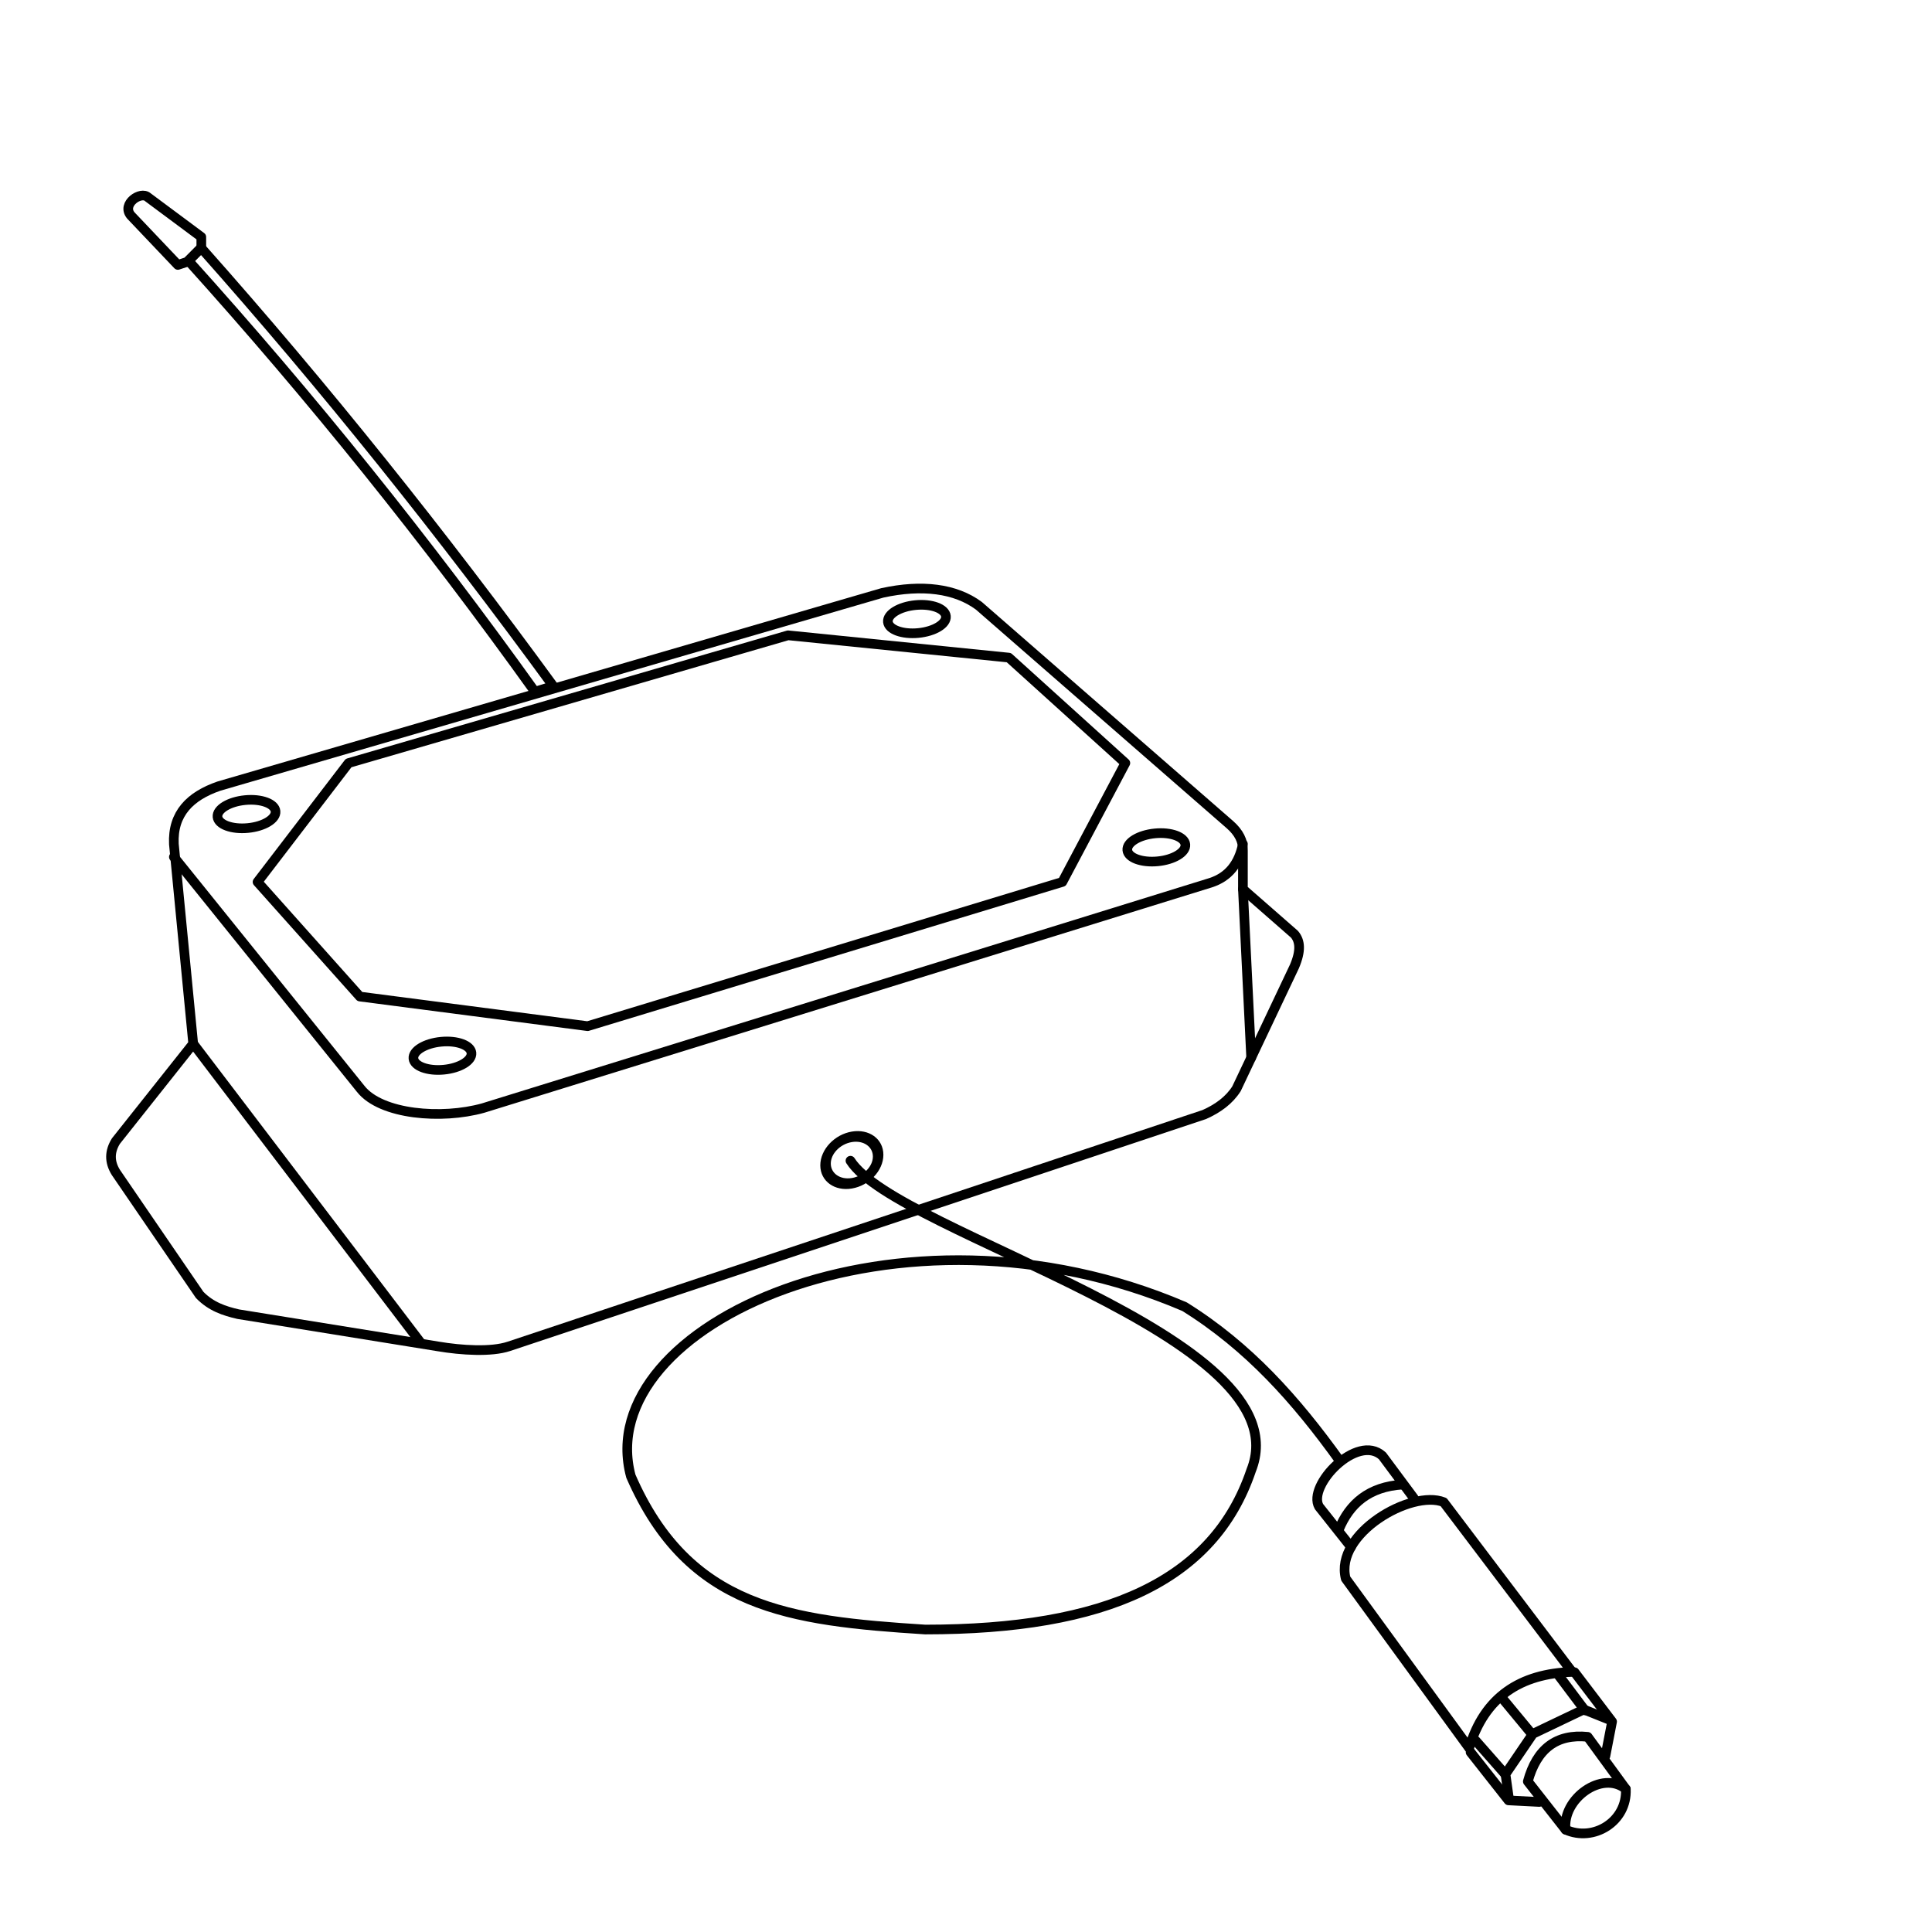 <?xml version="1.0" encoding="UTF-8" standalone="no"?>
<!DOCTYPE svg PUBLIC "-//W3C//DTD SVG 1.1//EN" "http://www.w3.org/Graphics/SVG/1.1/DTD/svg11.dtd">
<svg width="100%" height="100%" viewBox="0 0 300 300" version="1.1" xmlns="http://www.w3.org/2000/svg" xmlns:xlink="http://www.w3.org/1999/xlink" xml:space="preserve" xmlns:serif="http://www.serif.com/" style="fill-rule:evenodd;clip-rule:evenodd;stroke-linecap:round;stroke-linejoin:round;stroke-miterlimit:1.5;">
    <g transform="matrix(1,0,0,1,-1,170)">
        <g transform="matrix(1,0,0,1,10,-149.934)">
            <path d="M20.056,20.597L18.619,21.073L11.302,13.375C9.846,11.584 12.867,9.548 13.966,10.562L22.259,16.728L22.259,18.428L20.056,20.597Z" style="fill:none;stroke:black;stroke-width:1.5px;"/>
        </g>
        <g transform="matrix(1,0,0,1,10,-149.934)">
            <path d="M76.91,86.468C59.717,62.907 41.558,40.164 22.224,18.418L20.264,20.432C39.39,41.631 57.312,63.944 74.065,87.339L76.91,86.468Z" style="fill:none;stroke:black;stroke-width:1.5px;"/>
        </g>
        <g transform="matrix(0.78,-0.075,0.075,0.78,85.275,-180.402)">
            <ellipse cx="60.798" cy="142.421" rx="5.775" ry="2.781" style="fill:none;stroke:black;stroke-width:1.91px;"/>
        </g>
        <g transform="matrix(0.78,-0.075,0.075,0.78,122.453,-144.952)">
            <ellipse cx="60.798" cy="142.421" rx="5.775" ry="2.781" style="fill:none;stroke:black;stroke-width:1.91px;"/>
        </g>
        <g transform="matrix(0.78,-0.075,0.075,0.78,11.599,-112.597)">
            <ellipse cx="60.798" cy="142.421" rx="5.775" ry="2.781" style="fill:none;stroke:black;stroke-width:1.91px;"/>
        </g>
        <g transform="matrix(0.78,-0.075,0.075,0.78,-18.824,-150.121)">
            <ellipse cx="60.798" cy="142.421" rx="5.775" ry="2.781" style="fill:none;stroke:black;stroke-width:1.91px;"/>
        </g>
        <g transform="matrix(1,0,0,1,10,-149.934)">
            <path d="M30.991,116.884L45.128,98.421L113.369,78.585L147.648,82.047L165.744,98.421L155.962,116.884L82.247,139.277L46.88,134.678L30.991,116.884Z" style="fill:none;stroke:black;stroke-width:1.5px;"/>
        </g>
        <g transform="matrix(1,0,0,1,10,-149.934)">
            <path d="M178,153L70,189C67.294,189.901 62.695,189.625 59,189L28,184C25.851,183.509 23.763,182.822 22,181L9,162C7.951,160.326 8.015,158.702 9,157.118L21,142L18,111C17.774,106.264 20.522,103.545 25,102L128,72C134.178,70.647 139.367,71.309 143,74L182,108C183.347,109.191 184.052,110.517 184,112L184,118L192,125C192.888,126.042 193.045,127.546 192,130L183,149C181.857,150.788 180.118,152.058 178,153Z" style="fill:none;stroke:black;stroke-width:1.5px;"/>
        </g>
        <g transform="matrix(1,0,0,1,10,-149.934)">
            <path d="M21.172,142.226L56,188" style="fill:none;stroke:black;stroke-width:1.5px;stroke-linecap:square;"/>
        </g>
        <g transform="matrix(1,0,0,1,10,-149.934)">
            <path d="M184,118L185.283,144.18" style="fill:none;stroke:black;stroke-width:1.5px;"/>
        </g>
        <g transform="matrix(1,0,0,1,10,-149.934)">
            <path d="M18,113L47,149C50.165,153.037 59.605,153.783 66,152L179,117C181.785,116.095 183.36,114.067 184,111" style="fill:none;stroke:black;stroke-width:1.5px;stroke-linecap:butt;"/>
        </g>
    </g>
    <path d="M208.093,226.905C201.23,217.328 193.852,209.071 183.928,202.897C139.532,183.895 91.645,205.813 97.962,229.226C106.913,249.748 122.53,251.677 143.665,253.032C171.697,253.032 188.476,245.508 194.282,228.316C202.651,207.389 139.325,191.688 132.058,180.236" style="fill:none;stroke:black;stroke-width:1.5px;"/>
    <g>
        <path d="M237.24,276.622L243.109,284.11C247.44,286.076 252.703,282.841 252.46,277.806L246.538,269.693C241.691,269.197 238.619,271.55 237.24,276.622Z" style="fill:none;stroke:black;stroke-width:1.5px;"/>
        <path d="M243.109,284.11C242.542,279.318 248.789,274.813 252.46,277.806" style="fill:none;stroke:black;stroke-width:1.5px;"/>
        <path d="M246.102,265.577L241.974,260.087" style="fill:none;stroke:black;stroke-width:1.5px;"/>
        <path d="M233.664,275.423L229.155,270.302" style="fill:none;stroke:black;stroke-width:1.5px;"/>
        <path d="M237.832,269.215L233.182,263.596" style="fill:none;stroke:black;stroke-width:1.5px;"/>
        <path d="M234.311,279.323L233.769,275.485L238.033,269.219L245.932,265.447L249.925,267.047" style="fill:none;stroke:black;stroke-width:1.5px;"/>
        <path d="M244.496,259.661L250.324,267.328L249.286,272.68" style="fill:none;stroke:black;stroke-width:1.5px;"/>
        <path d="M228.358,272.094L234.242,279.562L239.022,279.807" style="fill:none;stroke:black;stroke-width:1.5px;"/>
        <path d="M207.894,237.514C209.561,233.459 212.597,230.853 217.788,230.523" style="fill:none;stroke:black;stroke-width:1.5px;"/>
        <path d="M208.965,245.123L228.132,271.432C230.508,263.484 236.083,259.876 244.126,259.617L224.17,233.251C219.174,231.256 207.187,238.124 208.965,245.123Z" style="fill:none;stroke:black;stroke-width:1.5px;"/>
        <path d="M209.785,240.212L204.82,233.951C202.937,230.696 210.765,222.497 214.665,226.074L219.528,232.616" style="fill:none;stroke:black;stroke-width:1.5px;"/>
    </g>
    <g transform="matrix(1,-0.167,0,1,1.046,22.447)">
        <ellipse cx="131.227" cy="179.6" rx="4.083" ry="3.606" style="fill:none;stroke:black;stroke-width:1.63px;"/>
    </g>
</svg>
